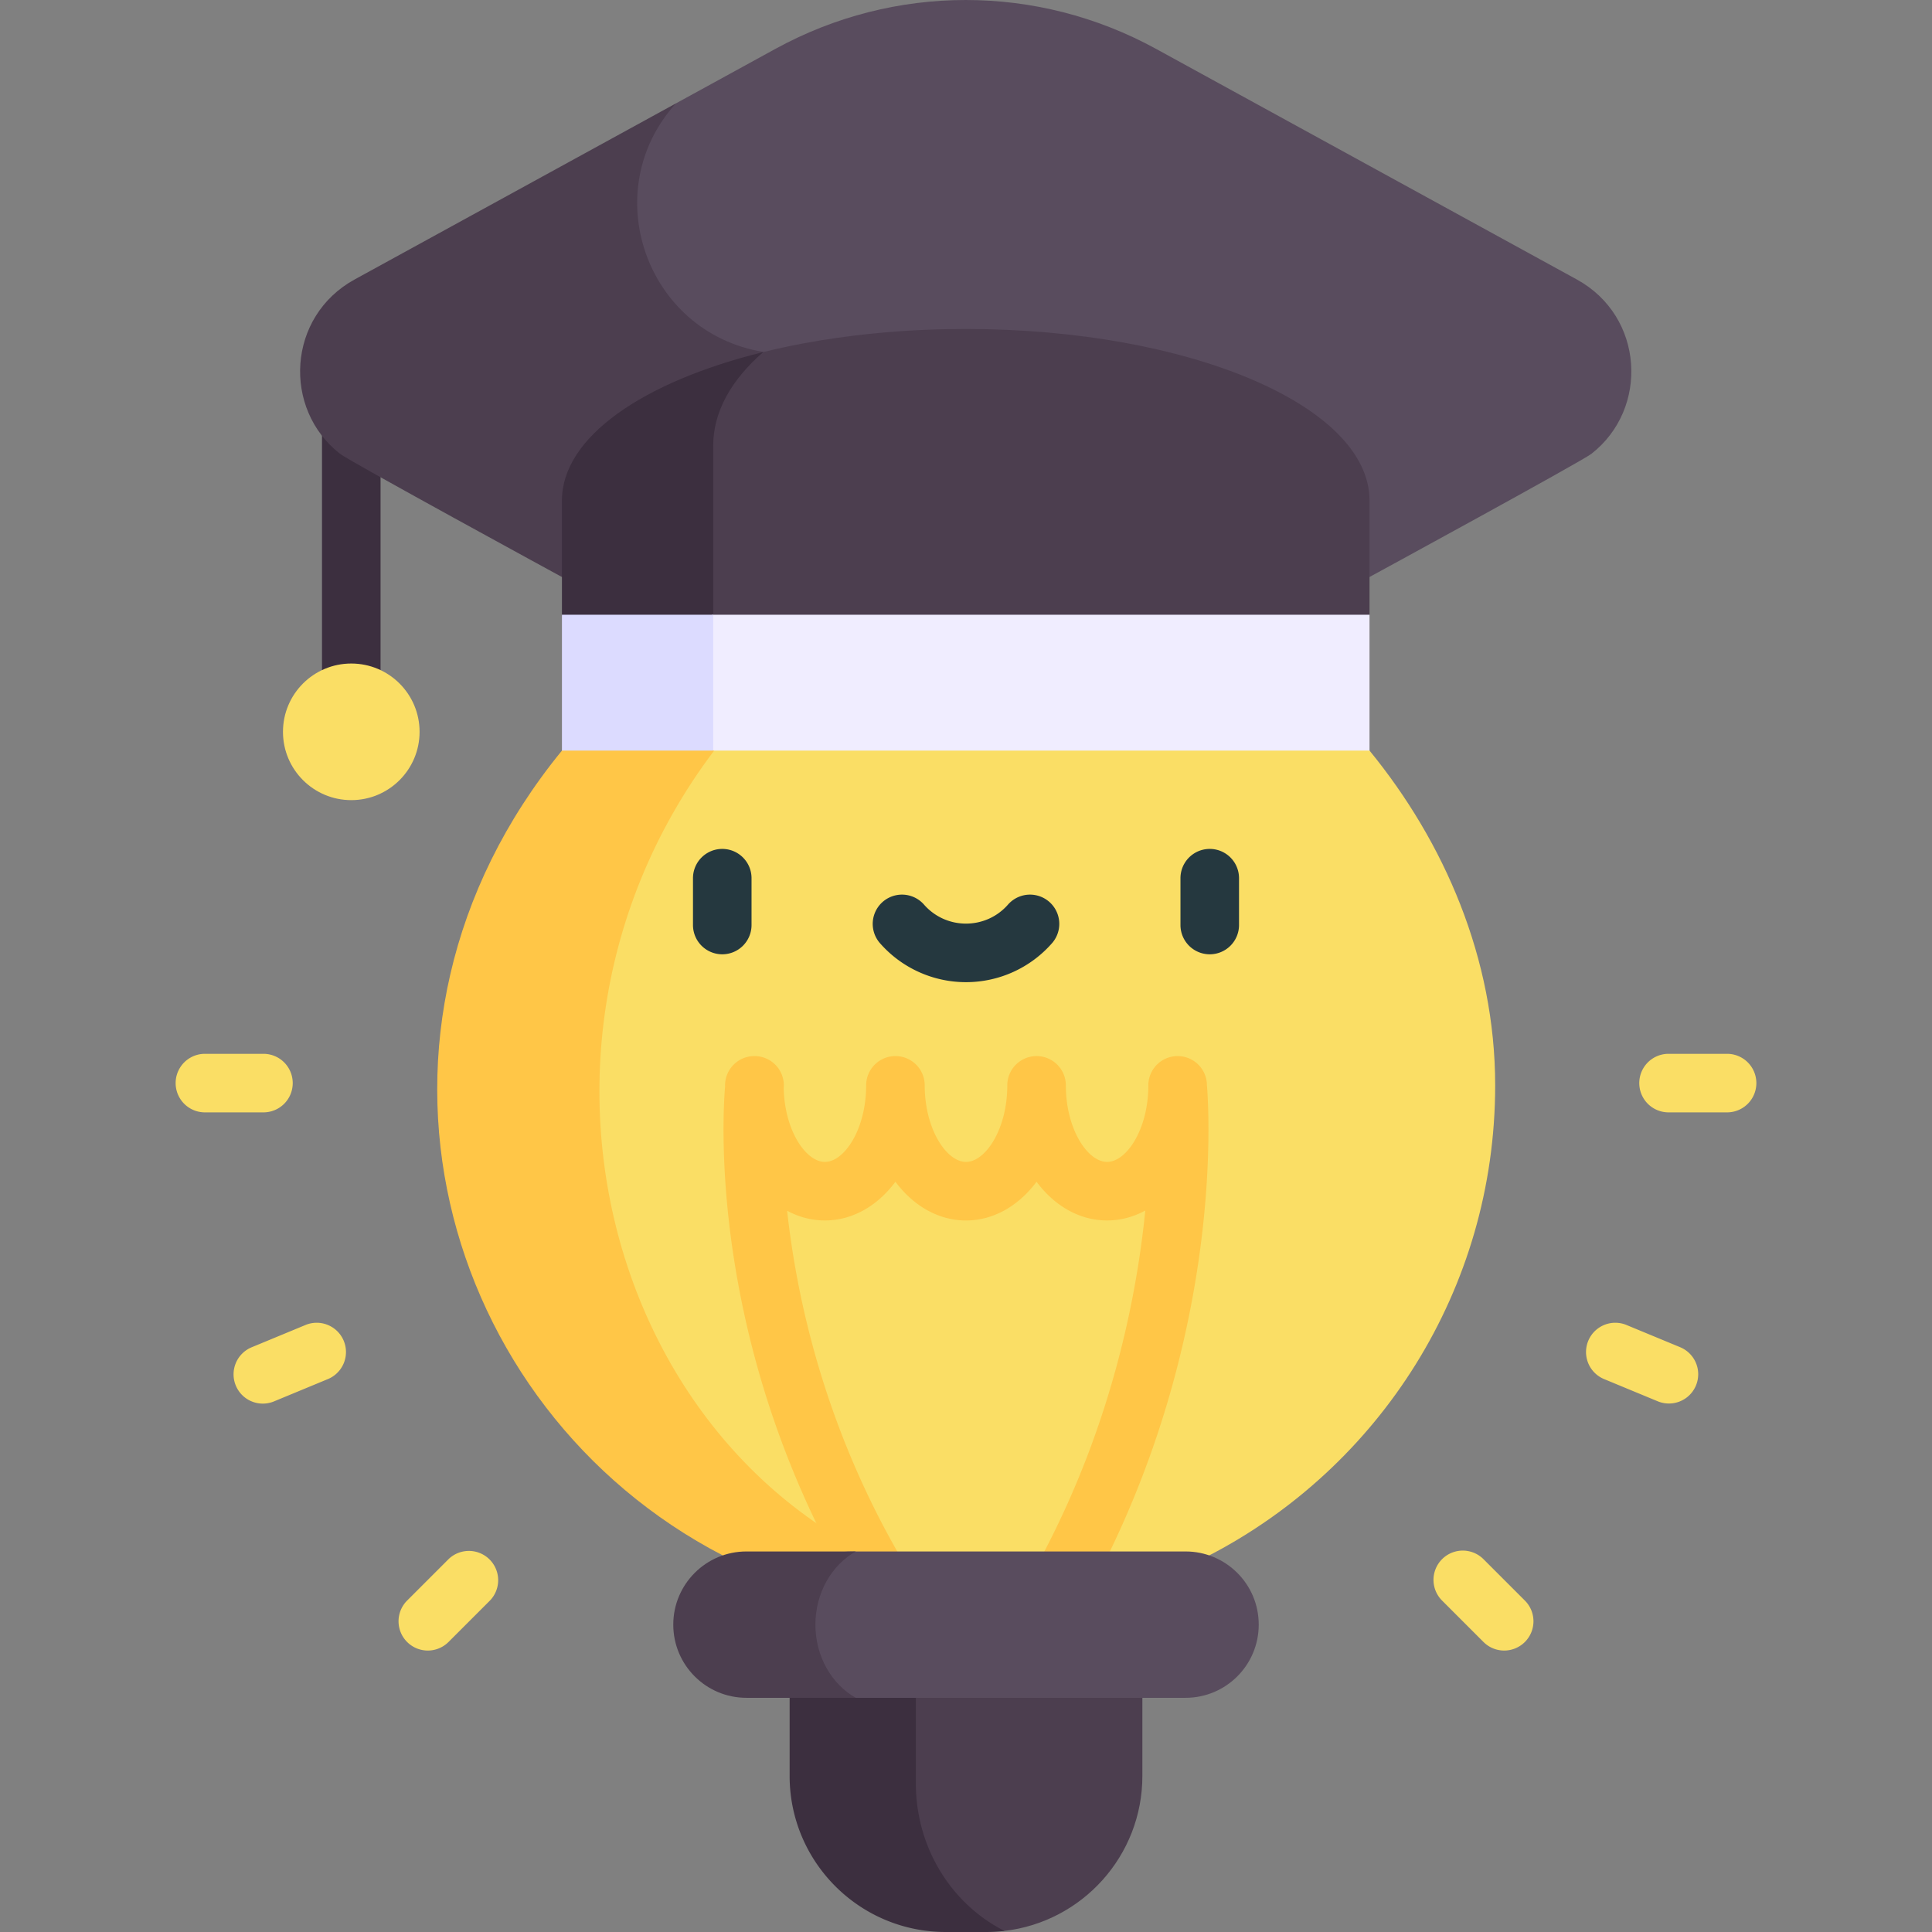 <svg xmlns="http://www.w3.org/2000/svg" version="1.1" xmlns:xlink="http://www.w3.org/1999/xlink" width="40" height="40" x="0" y="0" viewBox="0 0 512 512" style="enable-background:new 0 0 512 512" xml:space="preserve" class=""><rect x="0" y="0" width="512" height="512" fill="#808080" stroke="none"/><g><path fill="#3c2f3f" d="M93.092 193.797a7.758 7.758 0 0 1-7.758-7.758v-71.224a7.758 7.758 0 0 1 15.516 0v71.224a7.759 7.759 0 0 1-7.758 7.758z" opacity="1" data-original="#3c2f3f"></path><path fill="#594c5e" d="M417.861 74.056 306.363 12.95c-31.493-17.259-69.354-17.273-100.873 0l-26.371 14.453c-36.161 24.221-21.091 59.628 9.768 69.681l173.953 55.879c.104-.056 56.205-30.607 58.897-32.696 15.306-11.921 14.014-36.404-3.876-46.211z" opacity="1" data-original="#594c5e"></path><path fill="#4c3e4f" d="M179.119 27.402 93.992 74.056c-17.89 9.807-19.183 34.29-3.876 46.211 2.692 2.089 58.793 32.639 58.897 32.696 41.776 9.33 82.826-53.833 53.077-59.743-30.895-5.175-44.009-42.563-22.971-65.818z" opacity="1" data-original="#4c3e4f" class=""></path><path fill="#4c3e4f" d="M362.935 162.911v-30.268c0-25.103-47.89-45.459-106.95-45.459-1.771.104-26.54-.589-53.713 6.114-22.599 7.449-26.675 18.688-26.675 27.68v50.334l13.411 25.291c60.024 10.668 165.583-12.965 173.927-33.692z" opacity="1" data-original="#4c3e4f" class=""></path><path fill="#3c2f3f" d="M202.271 93.298c-31.897 7.868-53.351 22.542-53.351 39.345v30.268c3.877 8.5 19.234 29.985 40.086 33.691v-78.509c.001-8.991 4.815-17.442 13.265-24.795z" opacity="1" data-original="#3c2f3f"></path><path fill="#f0edff" d="M189.007 162.911c-23.754 4.655-24.271 50.682 0 55.337h173.928v-55.337z" opacity="1" data-original="#f0edff" class=""></path><path fill="#dcdbff" d="M148.921 162.911v55.337h40.086v-55.337z" opacity="1" data-original="#dcdbff"></path><path fill="#4c3e4f" d="M302.742 470.627v-40.081h-76.055v42.032c0 17.242 7.333 39.133 39.51 39.133 20.572-2.394 36.545-19.87 36.545-41.084z" opacity="1" data-original="#4c3e4f" class=""></path><path fill="#3c2f3f" d="M242.709 472.578v-42.032h-33.45v40.081c0 22.848 18.525 41.373 41.373 41.373h10.736a41.6 41.6 0 0 0 4.828-.29c-13.893-6.997-23.487-21.89-23.487-39.132z" opacity="1" data-original="#3c2f3f"></path><path fill="#fade65" d="M396.236 287.632c0-33.657-13.534-64.553-33.3-88.715H189.253c-80.646 19.332-51.168 236.025 83.428 225.569 15.926-1.685 31.852-5.777 47.779-12.289 45.014-23.345 75.776-70.366 75.776-124.565z" opacity="1" data-original="#fade65"></path><path fill="#ffc647" d="M189.253 198.917H148.92c-60.821 74.347-32.513 174.315 42.62 213.28 27.047 11.058 54.094 15.15 81.141 12.289-103.658-11.884-148.548-139.315-83.428-225.569z" opacity="1" data-original="#ffc647"></path><path fill="#ffc647" d="M319.845 287.537a7.754 7.754 0 0 0-9.255-7.515l-.06.009c-.012.002-.022.006-.034.009-3.693.759-6.325 4.103-6.171 7.909-.106 11.447-5.815 19.966-10.933 19.966-5.161 0-10.933-8.675-10.933-20.284a7.758 7.758 0 0 0-15.516 0c0 11.609-5.778 20.284-10.943 20.284s-10.943-8.675-10.943-20.284c0-4.285-3.473-7.758-7.758-7.758s-7.758 3.473-7.758 7.758c0 11.609-5.772 20.284-10.933 20.284-5.053 0-10.677-8.309-10.92-19.538a7.756 7.756 0 0 0-6.894-8.46 8.142 8.142 0 0 0-.837-.041c-.017 0-.033-.003-.05-.003a7.758 7.758 0 0 0-7.758 7.758c0 .091.004.181.005.273-.747 8.948-3.986 67.688 32.327 131.234a7.754 7.754 0 0 0 10.584 2.887 7.757 7.757 0 0 0 2.886-10.584c-19.547-34.207-26.807-67.338-29.353-90.58 9.286 4.998 20.837 2.857 28.701-7.682 10.21 13.678 27.18 13.689 37.398 0 7.929 10.625 19.557 12.674 28.817 7.621-2.332 23.308-9.008 56.56-27.027 90.883a7.758 7.758 0 0 0 13.737 7.212c33.901-64.568 30.221-124.104 29.621-131.358z" opacity="1" data-original="#ffc647"></path><path fill="#594c5e" d="M333.575 430.546c0-10.812-8.773-19.394-19.394-19.394h-87.396c-20.693 0-24.181 10.905-24.181 19.394 0 8.492 0 19.394 24.179 19.394h87.397c10.718 0 19.395-8.68 19.395-19.394z" opacity="1" data-original="#594c5e"></path><path fill="#4c3e4f" d="M216.093 430.546c0-8.489 4.355-15.821 10.693-19.394h-28.967c-10.716 0-19.394 8.683-19.394 19.394 0 10.716 8.678 19.394 19.394 19.394h28.966c-6.337-3.573-10.692-10.902-10.692-19.394z" opacity="1" data-original="#4c3e4f" class=""></path><g fill="#fade65"><path d="M457.696 294.789h-15.515a7.758 7.758 0 0 1 0-15.516h15.515a7.758 7.758 0 0 1 0 15.516zM69.819 294.789H54.304a7.758 7.758 0 0 1 0-15.516h15.515a7.758 7.758 0 0 1 0 15.516zM62.487 367.183a7.758 7.758 0 0 1 4.199-10.136l14.336-5.937a7.758 7.758 0 0 1 5.936 14.335l-14.336 5.937a7.759 7.759 0 0 1-10.135-4.199zM107.89 435.141a7.758 7.758 0 0 1 0-10.971l10.974-10.974a7.759 7.759 0 0 1 10.971 10.972l-10.974 10.974a7.758 7.758 0 0 1-10.971-.001zM393.139 435.142l-10.974-10.974a7.758 7.758 0 0 1 10.971-10.972l10.974 10.974a7.757 7.757 0 0 1 0 10.971 7.758 7.758 0 0 1-10.971.001zM439.378 371.382l-14.336-5.937a7.758 7.758 0 0 1 5.936-14.335l14.336 5.937a7.758 7.758 0 0 1-5.936 14.335z" fill="#fade65" opacity="1" data-original="#fade65"></path></g><path fill="#25383f" d="M191.406 252.899a7.758 7.758 0 0 1-7.758-7.758v-12.412a7.758 7.758 0 0 1 15.516 0v12.412a7.758 7.758 0 0 1-7.758 7.758zM320.595 252.899a7.758 7.758 0 0 1-7.758-7.758v-12.412a7.758 7.758 0 0 1 15.516 0v12.412a7.759 7.759 0 0 1-7.758 7.758zM256 260.285c-8.779 0-17.118-3.8-22.879-10.425a7.758 7.758 0 0 1 11.708-10.18c5.902 6.788 16.447 6.78 22.342 0a7.758 7.758 0 0 1 11.708 10.18A30.309 30.309 0 0 1 256 260.285z" opacity="1" data-original="#25383f"></path><circle cx="93.092" cy="193.942" r="18.101" fill="#fade65" opacity="1" data-original="#fade65"></circle></g></svg>
